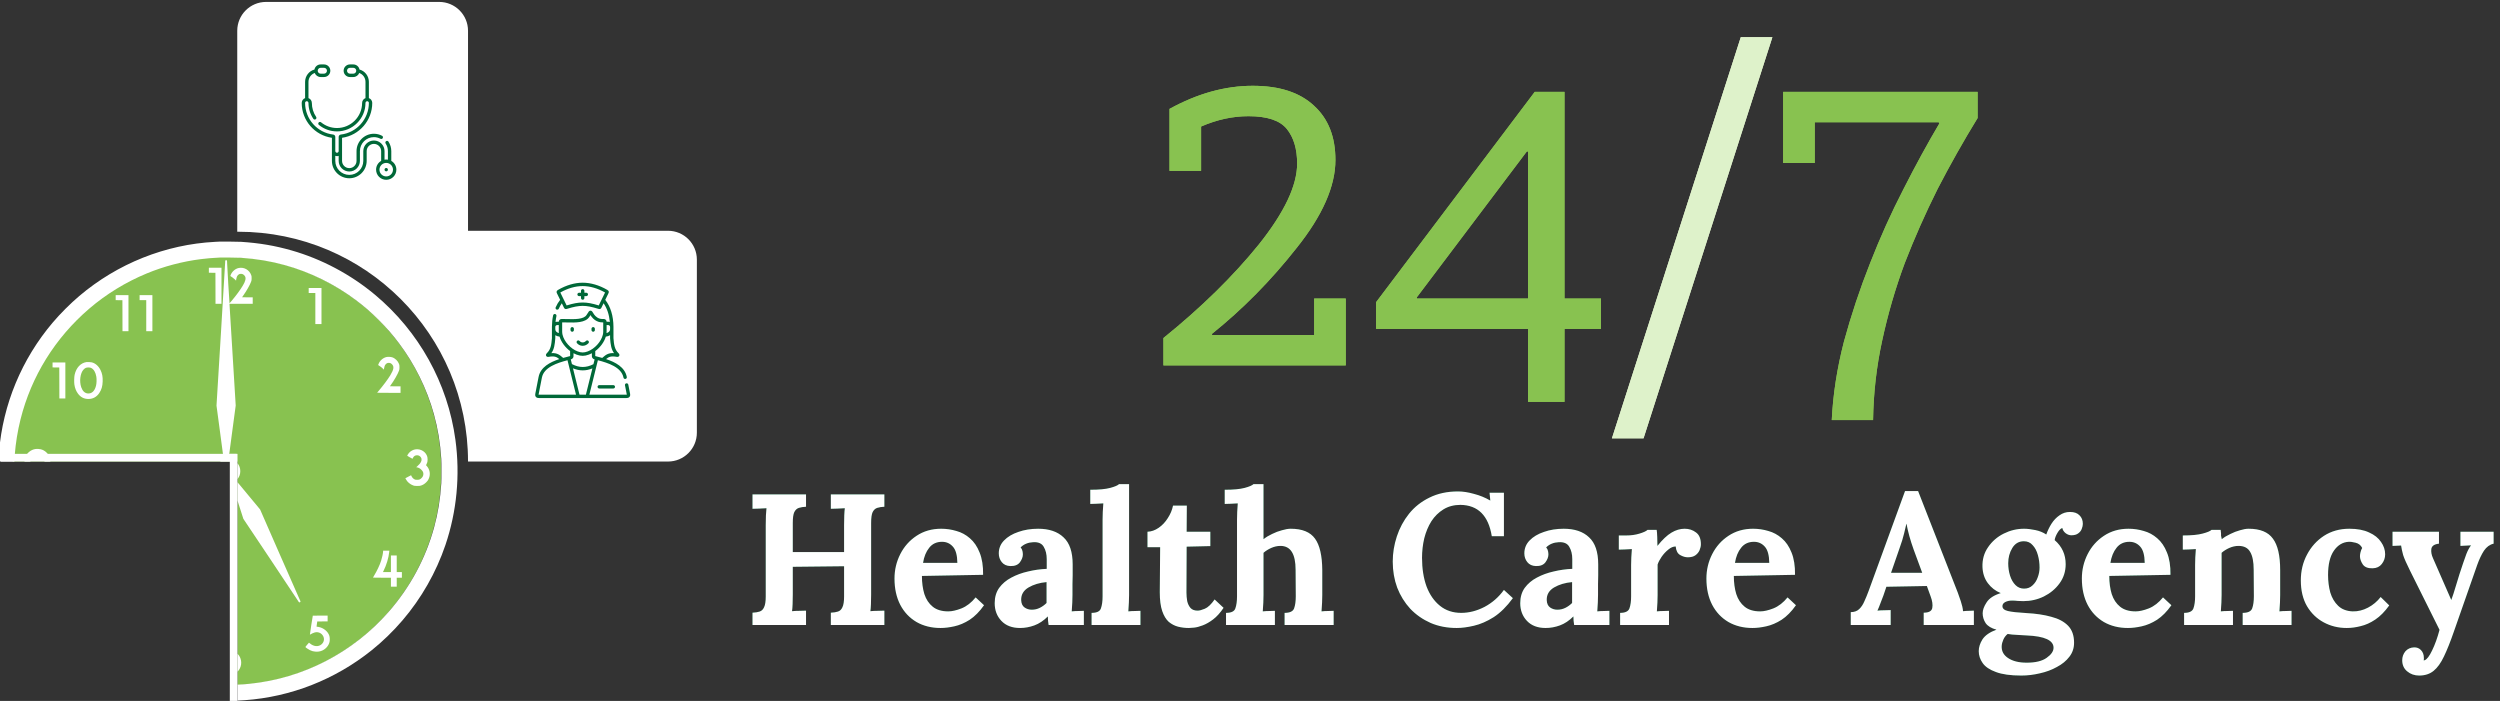 <svg width="2600" height="729" viewBox="0 0 2600 729" fill="none" xmlns="http://www.w3.org/2000/svg">
<rect x="0" y="0" width="2600" height="729" fill="#333333" stroke="none"/>
<g clip-path="url(#clip0)">
<path d="M276.74 2C260.172 2 246.74 15.431 246.74 32L246.74 241.002C247.073 241.001 247.407 241 247.74 241C379.736 241 486.74 348.004 486.74 480L694.74 480C711.309 480 724.74 466.569 724.74 450V270C724.74 253.431 711.309 240 694.74 240H486.74V32C486.74 15.431 473.309 2 456.74 2H276.74Z" fill="white"/>
<path d="M609.764 304.457H607.757V302.45C607.757 301.479 606.97 300.692 605.999 300.692C605.028 300.692 604.241 301.479 604.241 302.45V304.457H602.234C601.264 304.457 600.477 305.244 600.477 306.215C600.477 307.186 601.264 307.973 602.234 307.973H604.241V309.98C604.241 310.951 605.028 311.738 605.999 311.738C606.97 311.738 607.757 310.951 607.757 309.98V307.973H609.764C610.735 307.973 611.522 307.186 611.522 306.215C611.522 305.244 610.735 304.457 609.764 304.457V304.457Z" fill="#006838"/>
<path d="M595.092 345.006C596.063 345.006 596.85 344.219 596.85 343.248V341.915C596.85 340.944 596.063 340.157 595.092 340.157C594.121 340.157 593.334 340.944 593.334 341.915V343.248C593.334 344.219 594.121 345.006 595.092 345.006Z" fill="#006838"/>
<path d="M616.904 345.006C617.875 345.006 618.662 344.219 618.662 343.248V341.915C618.662 340.944 617.875 340.157 616.904 340.157C615.933 340.157 615.146 340.944 615.146 341.915V343.248C615.146 344.219 615.934 345.006 616.904 345.006Z" fill="#006838"/>
<path d="M605.839 359.645C605.892 359.646 605.945 359.647 605.997 359.647C608.201 359.647 610.314 358.708 611.962 356.993C612.635 356.293 612.613 355.181 611.913 354.508C611.213 353.835 610.1 353.857 609.427 354.557C608.427 355.597 607.18 356.158 605.911 356.13C604.704 356.106 603.573 355.565 602.726 354.61C602.082 353.883 600.971 353.816 600.245 354.459C599.518 355.103 599.451 356.214 600.094 356.941C601.6 358.64 603.64 359.6 605.839 359.645V359.645Z" fill="#006838"/>
<path d="M623.209 400.529C622.238 400.529 621.451 401.316 621.451 402.287C621.451 403.258 622.238 404.045 623.209 404.045H637.853C638.824 404.045 639.611 403.258 639.611 402.287C639.611 401.316 638.824 400.529 637.853 400.529H623.209Z" fill="#006838"/>
<path d="M655.279 409.472L653.431 400.027C653.244 399.074 652.321 398.453 651.368 398.639C650.415 398.826 649.794 399.749 649.98 400.702L651.828 410.143C651.852 410.266 651.867 410.366 651.875 410.447C651.723 410.467 651.496 410.484 651.163 410.484H612.94L620.4 380.327L621.803 374.649C632.391 377.425 646.296 381.818 648.419 392.702C648.583 393.542 649.319 394.124 650.143 394.124C650.254 394.124 650.367 394.113 650.481 394.091C651.434 393.905 652.056 392.982 651.87 392.029C649.875 381.803 640.001 376.647 630.296 373.452C633.087 371.149 635.328 370.026 641.484 371.131C643.164 371.435 643.828 370.407 643.991 370.084C644.205 369.664 644.56 368.552 643.265 367.325C639.212 363.46 638.543 358.634 638.002 351.721V342.35C638.002 342.35 638 339.985 638 339.954C637.951 328.618 634.928 318.706 629.451 311.856L632.734 305.12C633.268 304.044 633.633 302.664 631.698 301.539C623.104 296.564 614.459 294.027 605.993 294C597.539 294.027 588.894 296.564 580.295 301.541C578.365 302.664 578.729 304.044 579.258 305.11L582.546 311.854C580.724 314.131 579.166 316.737 577.907 319.62C577.519 320.509 577.925 321.546 578.815 321.934C579.044 322.034 579.283 322.081 579.518 322.081C580.195 322.081 580.841 321.687 581.129 321.027C582.021 318.985 583.077 317.107 584.277 315.407L586.542 320.052C587.133 321.257 588.158 321.675 589.512 321.258C596.728 319.016 601.352 318.134 605.999 318.115C610.647 318.134 615.27 319.016 622.491 321.26C622.829 321.364 623.147 321.416 623.443 321.416C624.327 321.416 625.014 320.954 625.459 320.048L627.722 315.405C631.286 320.469 633.53 327.172 634.242 334.838C633.72 334.669 633.164 334.576 632.587 334.576H630.859C630.829 333.02 629.555 331.762 627.992 331.762H626.384C622.299 331.762 619.549 329.279 617.952 327.173L615.997 324.146C615.933 324.047 615.858 323.954 615.775 323.869C615.564 323.653 615.002 323.081 614.115 323.081C613.227 323.081 612.666 323.653 612.455 323.869C612.372 323.954 612.298 324.046 612.233 324.146L609.996 327.609C606.994 332.257 597.552 332.022 589.965 331.833C588.514 331.797 587.144 331.763 585.863 331.763H584.007C582.443 331.763 581.17 333.02 581.14 334.576H579.412C578.835 334.576 578.28 334.669 577.758 334.838C577.954 332.711 578.262 330.654 578.691 328.69C578.898 327.742 578.296 326.805 577.348 326.598C576.4 326.391 575.463 326.992 575.256 327.941C574.444 331.661 574.024 335.673 574.001 339.866C573.999 339.926 573.996 342.35 573.996 342.35V351.72C573.455 358.633 572.786 363.46 568.73 367.328C567.441 368.563 567.798 369.671 568.012 370.09C568.175 370.41 568.839 371.434 570.511 371.131C576.669 370.027 578.911 371.149 581.702 373.452C571.997 376.647 562.124 381.803 560.128 392.028L556.718 409.477C556.618 409.995 556.313 411.571 557.294 412.758C558.202 413.858 559.663 413.999 560.835 413.999H601.297C601.298 413.999 601.3 414 601.302 414C601.305 414 601.307 413.999 601.31 413.999H610.689C610.692 413.999 610.694 414 610.696 414C610.698 414 610.7 413.999 610.702 413.999H651.163C652.335 413.999 653.797 413.858 654.705 412.758C655.685 411.571 655.381 409.995 655.279 409.472V409.472ZM622.716 317.651C615.592 315.479 610.853 314.619 606.006 314.6C606.003 314.6 606.001 314.6 605.999 314.6C605.997 314.6 605.994 314.6 605.992 314.6C601.144 314.619 596.404 315.48 589.282 317.651L582.726 304.201C590.56 299.789 598.388 297.54 605.993 297.516C613.611 297.54 621.44 299.79 629.272 304.201L622.716 317.651ZM617.167 378.756C609.567 382.665 602.425 382.633 594.808 378.656L593.6 373.772L593.629 373.764C596.071 373.145 596.435 371.382 596.435 370.386V367.361C597.467 367.915 598.524 368.4 599.6 368.798C601.947 369.668 603.981 370.073 605.999 370.073C608.017 370.073 610.05 369.668 612.398 368.798C613.474 368.4 614.531 367.915 615.562 367.361V370.386C615.562 371.382 615.927 373.145 618.364 373.763L618.398 373.772L617.167 378.756ZM630.861 344.929V338.092H632.587C633.606 338.092 634.467 338.968 634.485 340.013C634.485 340.087 634.487 342.35 634.487 342.35C634.487 344.562 632.837 345.87 630.787 346.394C630.833 345.903 630.861 345.413 630.861 344.929ZM630.056 350.096C631.757 349.908 633.259 349.396 634.487 348.623V351.789C634.487 351.835 634.489 351.88 634.492 351.926C634.974 358.101 635.599 363.042 638.555 367.233C632.511 366.89 629.911 369.129 626.746 371.856C626.602 371.98 626.455 372.106 626.308 372.232C624.089 371.599 619.119 370.326 619.078 370.312V365.122C624.273 361.27 628.39 355.671 630.056 350.096V350.096ZM584.652 335.278H585.862C587.1 335.278 588.448 335.312 589.876 335.348C598.342 335.558 608.877 335.821 612.949 329.517L614.115 327.712L615.033 329.135C615.056 329.17 615.08 329.204 615.105 329.238C616.802 331.494 620.523 335.278 626.384 335.278H627.346V344.929C627.346 345.887 627.23 346.874 627.012 347.873C626.983 347.96 626.962 348.051 626.947 348.145C625.289 355.167 618.631 362.739 611.176 365.501C609.232 366.222 607.587 366.558 605.999 366.558C604.411 366.558 602.766 366.222 600.822 365.501C593.367 362.738 586.708 355.166 585.051 348.144C585.036 348.051 585.015 347.96 584.986 347.873C584.768 346.874 584.652 345.887 584.652 344.929V335.278H584.652ZM577.514 339.986C577.546 338.954 578.401 338.092 579.411 338.092H581.136V344.929C581.136 345.413 581.165 345.903 581.21 346.395C579.161 345.87 577.511 344.563 577.511 342.35C577.511 342.35 577.514 340.069 577.514 339.986ZM573.443 367.234C576.398 363.045 577.024 358.103 577.506 351.926C577.509 351.88 577.511 351.835 577.511 351.789V348.623C578.739 349.396 580.241 349.908 581.941 350.096C583.608 355.671 587.724 361.27 592.92 365.122V370.313C592.878 370.326 587.908 371.599 585.69 372.232C585.542 372.106 585.395 371.98 585.252 371.856C582.088 369.13 579.49 366.893 573.443 367.234V367.234ZM560.835 410.484C560.502 410.484 560.274 410.467 560.122 410.447C560.131 410.367 560.145 410.268 560.168 410.147L563.578 392.702C565.702 381.818 579.607 377.425 590.196 374.649L599.058 410.484H560.835ZM609.319 410.484H602.679L595.895 383.052C599.301 384.477 602.627 385.182 605.98 385.196C606.016 385.197 606.052 385.197 606.088 385.197C609.413 385.197 612.711 384.517 616.085 383.13L609.319 410.484Z" fill="#006838"/>
<g clip-path="url(#clip1)">
<path d="M401.672 174.695C400.702 174.695 399.914 175.484 399.914 176.453C399.914 177.423 400.702 178.211 401.672 178.211C402.641 178.211 403.43 177.423 403.43 176.453C403.43 175.484 402.641 174.695 401.672 174.695ZM406.945 167.325V157.178C406.945 153.651 405.925 150.231 403.994 147.287C403.462 146.475 402.372 146.249 401.56 146.781C400.748 147.314 400.522 148.403 401.054 149.215C402.608 151.585 403.43 154.338 403.43 157.178V166.056C402.858 165.959 402.271 165.906 401.672 165.906C401.073 165.906 400.486 165.959 399.914 166.056V157.178C399.914 151.087 394.96 146.132 388.87 146.132C382.78 146.132 377.824 151.087 377.824 157.178V167.322C377.824 175.35 371.292 181.881 363.262 181.881C355.234 181.881 348.703 175.35 348.703 167.322V162.092C349.249 162.288 349.863 162.395 350.465 162.395C351.073 162.395 351.662 162.288 352.219 162.091V167.322C352.219 173.411 357.173 178.366 363.262 178.366C369.353 178.366 374.309 173.411 374.309 167.322V157.178C374.309 149.149 380.841 142.616 388.87 142.616C391.253 142.616 393.618 143.207 395.708 144.325C396.565 144.783 397.63 144.46 398.087 143.604C398.545 142.748 398.222 141.683 397.366 141.225C394.767 139.836 391.829 139.101 388.87 139.101C378.903 139.101 370.793 147.21 370.793 157.178V167.322C370.793 171.473 367.415 174.85 363.262 174.85C359.111 174.85 355.734 171.473 355.734 167.322V143.314C373.705 140.721 387.141 125.278 387.141 107.013C387.141 104.803 385.694 102.761 383.625 102.037V85.164C383.625 79.109 379.606 73.904 373.893 72.305C373.305 69.286 370.642 67 367.453 67H363.938C360.319 67 357.375 69.944 357.375 73.562C357.375 77.181 360.319 80.125 363.938 80.125H367.453C370.251 80.125 372.645 78.364 373.587 75.893C377.449 77.267 380.109 80.934 380.109 85.164V102.045C378.061 102.783 376.601 104.777 376.594 107.103C376.545 121.463 364.822 133.146 350.461 133.146C344.429 133.146 338.539 131.032 333.878 127.195C333.128 126.578 332.02 126.685 331.403 127.434C330.786 128.184 330.893 129.292 331.643 129.909C336.932 134.263 343.615 136.661 350.461 136.661C366.754 136.661 380.054 123.407 380.109 107.115C380.112 106.142 380.854 105.309 381.763 105.258C382.758 105.202 383.625 106.014 383.625 107.013C383.625 123.809 371.059 137.967 354.395 139.944C353.154 140.091 352.219 141.142 352.219 142.388V157.122C352.224 158.108 351.359 158.924 350.373 158.877C349.452 158.834 348.703 158.002 348.703 157.022V142.388C348.703 141.142 347.767 140.091 346.526 139.944C329.863 137.967 317.297 123.809 317.297 107.013C317.297 106.015 318.163 105.202 319.158 105.258C320.067 105.308 320.809 106.142 320.813 107.115C320.833 113.001 322.582 118.688 325.87 123.56C326.413 124.365 327.505 124.577 328.311 124.034C329.115 123.491 329.327 122.398 328.784 121.593C325.887 117.301 324.346 112.29 324.328 107.103C324.321 104.778 322.861 102.783 320.812 102.046V85.164C320.812 80.934 323.473 77.267 327.335 75.893C328.277 78.364 330.671 80.125 333.469 80.125H336.984C340.603 80.125 343.547 77.181 343.547 73.562C343.547 69.944 340.603 67 336.984 67H333.469C330.28 67 327.617 69.286 327.029 72.305C321.315 73.904 317.297 79.109 317.297 85.164V102.037C315.225 102.763 313.781 104.809 313.781 107.013C313.781 125.278 327.217 140.721 345.188 143.314V167.322C345.188 177.288 353.296 185.397 363.262 185.397C373.23 185.397 381.34 177.288 381.34 167.322V157.178C381.34 153.026 384.718 149.648 388.87 149.648C393.021 149.648 396.398 153.026 396.398 157.178V167.325C393.249 169.152 391.125 172.558 391.125 176.453C391.125 182.269 395.856 187 401.672 187C407.487 187 412.219 182.269 412.219 176.453C412.219 172.558 410.095 169.152 406.945 167.325V167.325ZM367.453 76.609H363.938C362.257 76.609 360.891 75.243 360.891 73.562C360.891 71.882 362.257 70.516 363.938 70.516H367.453C369.133 70.516 370.5 71.882 370.5 73.562C370.5 75.243 369.133 76.609 367.453 76.609ZM333.469 70.516H336.984C338.664 70.516 340.031 71.882 340.031 73.562C340.031 75.243 338.664 76.609 336.984 76.609H333.469C331.789 76.609 330.422 75.243 330.422 73.562C330.422 71.882 331.789 70.516 333.469 70.516ZM401.672 183.484C397.795 183.484 394.641 180.33 394.641 176.453C394.641 172.576 397.795 169.422 401.672 169.422C405.549 169.422 408.703 172.576 408.703 176.453C408.703 180.33 405.549 183.484 401.672 183.484Z" fill="#006838"/>
</g>
<path fill-rule="evenodd" clip-rule="evenodd" d="M247 712.733C365.05 706.999 459 609.471 459 490C459 366.84 359.16 267 236 267C116.192 267 18.451 361.481 13.221 480H247V712.733Z" fill="#88C250"/>
<path fill-rule="evenodd" clip-rule="evenodd" d="M220.64 283.684L217.22 283.65V278.467H230.349V315.954H224.13L224.095 299.837L224.043 283.736L220.64 283.684ZM327.953 304.725H321.043V299.543H334.345V337.03H327.953V304.725ZM120.307 312.154L123.814 312.188L127.303 312.24L127.355 328.34L127.39 344.458H133.609V306.971H120.307V312.154ZM152.093 312.154H145.183V306.971H158.485V344.458H152.093V312.154ZM401.89 371.321C398.349 372.115 394.997 375.069 393.702 378.524L393.27 379.647L395.066 380.822C396.103 381.496 397.381 382.532 398.055 383.223L399.247 384.45L399.437 383.068C399.679 381.219 400.197 379.906 401.061 378.939C402.011 377.833 402.926 377.401 404.222 377.384C405.621 377.384 406.468 377.695 407.47 378.645C410.078 381.064 409.664 384.087 405.932 390.271C403.393 394.452 398.366 401.189 393.736 406.596C392.89 407.564 392.216 408.41 392.216 408.462C392.216 408.514 397.692 408.548 404.395 408.548H416.574V401.811L411.028 401.777L405.483 401.725L406.243 400.688C409.75 395.92 413.741 388.976 414.967 385.486C415.399 384.26 415.451 383.862 415.451 381.945C415.451 380.045 415.399 379.63 415.002 378.559C413.827 375.346 410.942 372.564 407.763 371.562C406.26 371.096 403.41 370.975 401.89 371.321ZM77.603 389.805C79.21 382.48 83.77 377.54 89.817 376.572C91.043 376.382 94.101 376.538 95.431 376.849C99.18 377.764 102.445 380.615 104.518 384.795C106.28 388.388 106.936 391.774 106.781 396.629C106.608 401.88 105.606 405.249 103.153 408.894C100.492 412.833 96.623 414.923 92.01 414.94C87.433 414.94 83.857 413.126 81.058 409.343C79.158 406.804 77.914 403.642 77.361 399.997C76.981 397.579 77.119 391.982 77.603 389.805ZM100.199 391.809C99.439 387.265 97.573 384.07 94.947 382.774C93.928 382.273 93.617 382.204 92.149 382.169C89.73 382.1 88.555 382.601 86.828 384.432C83.477 387.991 82.354 396.508 84.461 402.658C85.843 406.717 88.279 409.015 91.44 409.205C95.534 409.447 98.437 406.683 99.853 401.206C100.475 398.84 100.631 394.417 100.199 391.809ZM54.662 382.117L58.169 382.152L61.658 382.204L61.71 398.304L61.745 414.422H67.964V376.935H54.662V382.117ZM26.089 475.938C27.644 471.274 32.101 467.612 37.041 466.938C38.441 466.748 40.721 466.869 42.31 467.232C46.853 468.251 50.775 472.103 52.019 476.785C52.225 477.556 52.326 478.729 52.326 480H46.313C46.255 476.964 44.072 473.969 41.032 473.088C39.201 472.552 36.644 472.863 35.089 473.813C34.105 474.435 32.74 476.025 32.187 477.199C31.765 478.101 31.559 479.054 31.548 480H25.473C25.497 478.555 25.709 477.067 26.089 475.938ZM247 698.585C251.088 694.47 252.23 687.886 248.989 682.409C248.495 681.584 247.8 680.734 247 679.944V698.585ZM432.38 467.283C429.772 467.577 427.163 468.959 425.315 471.032C424.693 471.74 423.484 473.641 423.484 473.934C423.484 474.055 424.399 474.625 425.522 475.23C426.628 475.817 427.871 476.508 428.269 476.733L428.977 477.147L429.443 476.232C430.359 474.401 431.81 473.451 433.762 473.468C435.559 473.468 437.044 474.349 437.908 475.955C438.323 476.698 438.409 477.078 438.409 478.011C438.409 478.996 438.323 479.359 437.787 480.43C437.096 481.812 435.662 483.505 433.935 484.973L432.864 485.889L433.9 486.096C435.49 486.424 436.889 487.219 438.219 488.532C439.757 490.086 440.309 491.261 440.309 492.937C440.292 494.612 439.67 495.96 438.323 497.255C436.82 498.689 436.06 498.983 433.849 498.983C432.225 498.983 431.931 498.931 431.067 498.499C429.858 497.912 428.614 496.599 428.027 495.303C427.785 494.768 427.561 494.284 427.526 494.25C427.491 494.215 426.144 494.906 424.537 495.787L421.583 497.376L422.102 498.361C423.553 501.246 426.489 503.734 429.789 504.891C431.085 505.34 431.361 505.375 433.935 505.375C436.509 505.375 436.785 505.34 438.081 504.891C440.154 504.165 441.691 503.181 443.367 501.488C444.594 500.261 444.991 499.709 445.665 498.361C447.409 494.82 447.427 490.898 445.699 487.409C445.25 486.493 444.542 485.439 443.989 484.817L443.056 483.781L443.626 482.658C443.954 482.036 444.335 481.069 444.473 480.499C444.801 479.186 444.801 476.629 444.473 475.316C443.143 470.099 437.926 466.644 432.38 467.283ZM398.435 573.3C398.435 575.149 397.381 580.124 396.362 583.199C394.721 588.105 392.199 593.443 389.003 598.764C388.398 599.783 387.897 600.664 387.897 600.716C387.897 600.767 392.095 600.819 397.226 600.819H406.554V610.148H412.6V600.819H417.956V594.946H412.6V577.671H406.554V594.946H398.262L398.867 593.754C401.89 587.725 404.17 580.176 404.792 574.078L404.93 572.661H398.435V573.3ZM325.31 640.327C325.154 640.586 322.2 659.917 322.304 660.004C322.356 660.073 322.632 659.952 322.908 659.744C323.789 659.123 326.26 658.017 327.434 657.723C330.959 656.825 334.569 658.483 336.176 661.714C337.609 664.633 336.936 667.846 334.414 670.075C331.183 672.925 326.225 672.511 322.235 669.073C321.768 668.658 321.354 668.347 321.319 668.382C321.308 668.405 320.928 668.841 320.378 669.473C320.094 669.799 319.765 670.176 319.419 670.576C318.365 671.768 317.588 672.787 317.64 672.925C317.83 673.409 320.68 675.361 322.338 676.156C324.359 677.123 325.638 677.469 327.815 677.676C330.527 677.935 332.945 677.572 335.174 676.553C338.991 674.826 341.945 671.267 342.74 667.501C343.12 665.704 342.999 662.647 342.481 661.109C340.995 656.721 336.625 653.094 331.546 652.057C330.82 651.902 329.974 651.781 329.68 651.781C329.179 651.781 329.162 651.763 329.266 651.124C329.317 650.779 329.49 649.552 329.646 648.412L329.939 646.339L335.346 646.287L340.736 646.253V640.206H333.066C328.834 640.206 325.344 640.258 325.31 640.327Z" fill="white"/>
<path fill-rule="evenodd" clip-rule="evenodd" d="M234.149 273.008C234.149 271.505 234.201 271.091 234.443 270.832C234.857 270.365 235.721 270.486 235.997 271.039C236.136 271.315 236.222 272.283 236.222 273.803C236.222 276.066 238.554 315.229 238.692 315.367C238.779 315.453 241.992 311.618 244.376 308.612C248.919 302.877 252.754 297.142 254.188 293.928C255.881 290.145 255.777 287.951 253.791 286.103C252.737 285.135 251.925 284.807 250.56 284.807C249.196 284.79 248.349 285.187 247.33 286.276C246.483 287.208 245.931 288.608 245.671 290.473L245.499 291.855L244.186 290.543C243.46 289.834 242.251 288.85 241.491 288.349C240.731 287.865 239.971 287.364 239.781 287.226C239.487 287.018 239.487 286.967 239.919 285.896C241.37 282.32 244.67 279.469 248.228 278.726C253.843 277.552 259.422 280.748 261.305 286.224C261.634 287.174 261.703 287.709 261.685 289.437C261.685 291.337 261.634 291.631 261.115 293.065C259.941 296.295 256.347 302.67 253.221 307.023C252.426 308.146 251.77 309.113 251.77 309.148C251.77 309.182 254.257 309.217 257.298 309.217H262.826V315.954H238.641L238.744 317.457C238.802 318.165 239.826 334.923 241.17 356.917C241.433 361.228 241.709 365.739 241.992 370.37L245.136 421.764L241.456 449.231C239.435 464.329 237.777 476.802 237.777 476.906C237.777 477.044 238.019 477.13 238.433 477.13C239.314 477.13 241.422 477.735 242.631 478.339C243.579 478.808 244.446 479.366 245.226 480H228.76C229.684 479.229 230.726 478.578 231.869 478.08C232.266 477.908 232.594 477.683 232.594 477.562C232.594 477.458 230.919 464.865 228.88 449.594L225.166 421.833L229.658 348.345C232.128 307.939 234.149 274.028 234.149 273.008ZM246.999 520.569C247.046 520.715 247.093 520.862 247.14 521.009L253.082 539.579L281.258 581.73C296.754 604.914 309.727 624.417 310.073 625.056C310.833 626.438 311.299 626.749 311.973 626.317C312.699 625.834 312.699 625.54 311.973 624.227C311.61 623.571 302.126 602.063 290.915 576.427L270.513 529.854L246.999 501.5V520.569ZM246.999 498.238C248.953 495.855 249.904 493.148 249.904 490C249.904 486.867 248.872 484.013 246.999 481.755V498.238Z" fill="white"/>
<path fill-rule="evenodd" clip-rule="evenodd" d="M226.649 251.361C227.397 251.323 227.991 251.292 228.276 251.276C230.643 251.156 248.194 251.328 250.82 251.501C270.116 252.797 285.992 255.509 303.25 260.449C334.518 269.381 364.524 285.326 389.798 306.384C435.732 344.665 465.687 398.65 473.651 457.471C478.643 494.319 475.085 531.806 463.251 566.788C453.612 595.24 438.22 622.258 418.561 645.216C408.921 656.479 397.641 667.415 386.256 676.501C348.338 706.802 302.559 724.768 254.534 728.205C252.021 728.386 249.51 728.528 247 728.631V712.039C251.156 711.91 254.479 711.647 259.7 711.12C315.325 705.471 367.012 678.712 404.153 636.32C426.473 610.839 442.729 580.608 451.539 548.217C455.512 533.602 457.879 519.091 458.933 502.87C459.226 498.378 459.226 481.622 458.933 477.13C457.844 460.529 455.443 446.018 451.28 430.833C444.093 404.661 431.431 378.904 414.985 357.034C408.248 348.051 402.288 341.21 394.03 332.97C385.79 324.713 378.949 318.753 369.966 312.015C348.096 295.57 322.339 282.907 296.167 275.721C281.138 271.592 267.18 269.277 250.388 268.085C247.849 267.912 230.85 267.74 228.449 267.86C219.984 268.31 215.182 268.707 208.928 269.502C189.822 271.903 170.37 277.034 152.698 284.341C130.914 293.341 110.495 305.831 92.84 320.964C57.357 351.385 32.55 391.36 21.339 436.154C18.316 448.246 16.277 460.84 15.362 472.984C15.188 475.325 15.051 477.664 14.95 480H-1.645C-1.55 476.766 -1.369 474.149 -1.032 470.047C3.027 420.537 22.531 373.549 54.818 335.475C62.764 326.112 73.112 315.764 82.475 307.818C122.26 274.097 172.063 254.213 223.612 251.518C224.669 251.462 225.766 251.406 226.649 251.361Z" fill="white"/>
<rect x="1" y="472" width="245" height="8" fill="white"/>
<rect x="239" y="729" width="257" height="8" transform="rotate(-90 239 729)" fill="white"/>
<path d="M1399.59 310.469V380H1209.96V351.556C1249.57 319.529 1282.65 287.081 1309.2 254.212C1335.75 220.922 1349.02 192.899 1349.02 170.143C1349.02 154.973 1345.44 142.963 1338.28 134.114C1331.12 125.264 1317.84 120.84 1298.46 120.84C1282.02 120.84 1265.59 124.421 1249.15 131.585V177.728H1216.28V113.254C1245.36 97.241 1274.23 89.235 1302.88 89.235C1330.69 89.235 1351.97 96.188 1366.72 110.094C1381.47 123.579 1388.85 142.331 1388.85 166.351C1388.85 193.742 1375.36 224.293 1348.39 258.005C1321.84 291.717 1292.56 321.426 1260.53 347.131V348.395H1366.72V310.469H1399.59ZM1589.17 342.074H1431.14V314.262L1596.12 95.555H1627.09V310.469H1665.02V342.074H1627.09V417.926H1589.17V342.074ZM1473.49 310.469H1589.17V157.501H1587.9L1473.49 309.205V310.469ZM1905.03 436.889C1906.3 410.341 1910.51 383.16 1917.67 355.348C1925.26 327.536 1934.32 300.356 1944.85 273.807C1955.39 246.838 1966.98 221.132 1979.62 196.691C1992.26 171.829 2004.69 149.073 2016.91 128.425L2016.28 127.16H1887.33V169.511H1854.46V95.555H2056.73V122.736C2041.99 146.756 2028.08 171.407 2015.02 196.691C2002.37 221.975 1991 247.681 1980.88 273.807C1971.19 299.934 1963.39 326.693 1957.5 354.084C1951.6 381.053 1948.43 408.655 1948.01 436.889H1905.03Z" fill="#88C250"/>
<path d="M1810.42 38.667H1843.29L1709.28 455.852H1676.41L1810.42 38.667Z" fill="#DEF2CA"/>
<path d="M782.594 650V637.196C785.568 637.067 788.026 636.679 789.966 636.032C792.035 635.385 793.587 633.898 794.622 631.57C795.786 629.242 796.368 625.491 796.368 620.318V546.016C796.368 542.524 796.432 539.161 796.562 535.928C796.82 532.695 797.014 530.237 797.144 528.556C795.074 528.685 792.488 528.815 789.384 528.944C786.28 528.944 784.016 529.009 782.594 529.138V514.2H838.272V527.004C835.426 527.133 832.969 527.521 830.9 528.168C828.83 528.815 827.214 530.302 826.05 532.63C825.015 534.829 824.498 538.579 824.498 543.882V574.146H877.848V546.016C877.848 542.524 877.912 539.161 878.042 535.928C878.171 532.695 878.365 530.237 878.624 528.556C876.554 528.685 873.968 528.815 870.864 528.944C867.76 528.944 865.496 529.009 864.074 529.138V514.2H919.752V527.004C916.906 527.133 914.449 527.521 912.38 528.168C910.31 528.815 908.694 530.302 907.53 532.63C906.495 534.829 905.978 538.579 905.978 543.882V618.184C905.978 621.676 905.913 625.039 905.784 628.272C905.654 631.505 905.46 633.963 905.202 635.644C907.271 635.385 909.858 635.256 912.962 635.256C916.195 635.127 918.458 635.062 919.752 635.062V650H864.074V637.196C867.048 637.067 869.506 636.679 871.446 636.032C873.515 635.385 875.067 633.898 876.102 631.57C877.266 629.242 877.848 625.491 877.848 620.318V588.89L824.498 589.472V618.184C824.498 621.676 824.433 625.039 824.304 628.272C824.174 631.505 823.98 633.963 823.722 635.644C825.791 635.385 828.378 635.256 831.482 635.256C834.715 635.127 836.978 635.062 838.272 635.062V650H782.594ZM978.199 653.104C968.757 653.104 960.415 651.035 953.173 646.896C945.93 642.628 940.304 636.679 936.295 629.048C932.285 621.288 930.281 612.17 930.281 601.694C930.281 592.641 932.285 584.169 936.295 576.28C940.304 568.391 945.93 562.053 953.173 557.268C960.545 552.353 969.081 549.896 978.781 549.896C984.213 549.896 989.515 550.672 994.689 552.224C999.862 553.647 1004.52 556.169 1008.66 559.79C1012.92 563.411 1016.29 568.326 1018.74 574.534C1021.33 580.742 1022.56 588.502 1022.43 597.814L958.799 598.978C958.799 605.962 959.639 612.235 961.321 617.796C963.131 623.357 966.041 627.755 970.051 630.988C974.06 634.221 979.427 635.838 986.153 635.838C990.033 635.838 994.624 634.803 999.927 632.734C1005.36 630.535 1010.27 626.72 1014.67 621.288L1023.4 629.436C1018.74 636.032 1013.77 641.076 1008.46 644.568C1003.16 647.931 997.857 650.194 992.555 651.358C987.381 652.522 982.596 653.104 978.199 653.104ZM959.963 585.398H995.659C995.529 577.379 993.977 571.753 991.003 568.52C988.028 565.157 984.277 563.476 979.751 563.476C974.06 563.476 969.598 565.545 966.365 569.684C963.131 573.693 960.997 578.931 959.963 585.398ZM1090.54 650C1090.28 648.189 1090.09 646.702 1089.96 645.538C1089.96 644.245 1089.89 642.757 1089.77 641.076C1085.37 645.473 1080.71 648.577 1075.8 650.388C1070.88 652.199 1065.9 653.104 1060.86 653.104C1052.58 653.104 1046.12 650.647 1041.46 645.732C1036.8 640.817 1034.48 634.674 1034.48 627.302C1034.48 621.094 1036.03 615.791 1039.13 611.394C1042.36 606.997 1046.57 603.44 1051.74 600.724C1057.04 597.879 1062.86 595.745 1069.2 594.322C1075.67 592.77 1082.13 591.865 1088.6 591.606V581.518C1088.6 576.474 1087.57 572.206 1085.5 568.714C1083.56 565.222 1079.94 563.605 1074.63 563.864C1069.2 564.123 1064.8 565.933 1061.44 569.296C1062.48 570.46 1063.12 571.753 1063.38 573.176C1063.64 574.469 1063.77 575.633 1063.77 576.668C1063.77 579.255 1062.73 581.971 1060.67 584.816C1058.6 587.532 1055.3 588.825 1050.77 588.696C1046.89 588.567 1043.92 587.209 1041.85 584.622C1039.78 582.035 1038.74 578.996 1038.74 575.504C1038.74 570.331 1040.55 565.869 1044.18 562.118C1047.93 558.238 1052.91 555.263 1059.11 553.194C1065.32 550.995 1072.18 549.896 1079.68 549.896C1091.06 549.896 1099.85 552.871 1106.06 558.82C1112.4 564.64 1115.57 574.017 1115.57 586.95C1115.57 591.347 1115.57 595.098 1115.57 598.202C1115.57 601.306 1115.5 604.41 1115.37 607.514C1115.37 610.618 1115.37 614.369 1115.37 618.766C1115.37 620.577 1115.31 623.163 1115.18 626.526C1115.05 629.759 1114.86 632.863 1114.6 635.838C1116.8 635.579 1119.12 635.45 1121.58 635.45C1124.04 635.321 1125.91 635.256 1127.21 635.256V650H1090.54ZM1088.41 605.38C1081.16 606.027 1074.89 607.902 1069.59 611.006C1064.42 614.11 1061.89 618.443 1062.02 624.004C1062.15 627.625 1063.32 630.212 1065.52 631.764C1067.71 633.316 1070.24 634.092 1073.08 634.092C1076.06 634.092 1078.84 633.445 1081.42 632.152C1084.01 630.859 1086.34 629.177 1088.41 627.108V605.38ZM1135.24 637.39C1140.67 637.39 1143.91 635.838 1144.94 632.734C1146.11 629.501 1146.69 625.297 1146.69 620.124V540.39C1146.69 538.062 1146.75 535.411 1146.88 532.436C1147.01 529.332 1147.2 526.357 1147.46 523.512C1145.39 523.641 1142.94 523.771 1140.09 523.9C1137.38 523.9 1135.31 523.965 1133.88 524.094V509.35C1142.94 509.35 1149.86 508.703 1154.64 507.41C1159.43 506.117 1162.47 504.823 1163.76 503.53H1174.24V618.766C1174.24 620.577 1174.17 623.163 1174.04 626.526C1173.91 629.759 1173.72 632.863 1173.46 635.838C1175.66 635.579 1177.99 635.45 1180.44 635.45C1182.9 635.321 1184.78 635.256 1186.07 635.256V650H1135.24V637.39ZM1236.44 653.104C1232.56 653.104 1228.8 652.651 1225.18 651.746C1221.69 650.841 1218.46 649.159 1215.48 646.702C1212.64 644.115 1210.37 640.365 1208.69 635.45C1207.01 630.535 1206.17 624.004 1206.17 615.856L1206.56 569.102H1193.37V553C1197.38 552.871 1201.26 551.513 1205.01 548.926C1208.76 546.339 1211.93 542.977 1214.51 538.838C1217.23 534.699 1219.04 530.367 1219.95 525.84H1234.3L1234.11 553H1258.75V567.938L1234.11 568.52L1233.91 616.244C1233.91 619.219 1234.17 622.193 1234.69 625.168C1235.34 628.013 1236.5 630.406 1238.18 632.346C1239.86 634.157 1242.32 635.062 1245.55 635.062C1247.36 635.062 1249.82 634.415 1252.93 633.122C1256.16 631.829 1259.59 628.595 1263.21 623.422L1272.52 632.152C1269.03 637.325 1265.41 641.335 1261.66 644.18C1257.9 647.025 1254.28 649.095 1250.79 650.388C1247.43 651.681 1244.45 652.457 1241.87 652.716C1239.28 652.975 1237.47 653.104 1236.44 653.104ZM1335.97 637.39C1341.41 637.39 1344.7 635.838 1345.87 632.734C1347.03 629.501 1347.61 625.297 1347.61 620.124L1347.42 592.576C1347.42 576.021 1342.18 567.744 1331.71 567.744C1328.47 567.744 1325.24 568.455 1322.01 569.878C1318.9 571.301 1316.25 572.982 1314.05 574.922V618.766C1314.05 620.577 1313.99 623.163 1313.86 626.526C1313.73 629.759 1313.53 632.863 1313.28 635.838C1315.47 635.579 1317.8 635.45 1320.26 635.45C1322.72 635.321 1324.59 635.256 1325.89 635.256V650H1275.06V637.39C1280.49 637.39 1283.72 635.838 1284.76 632.734C1285.92 629.501 1286.5 625.297 1286.5 620.124V540.39C1286.5 538.062 1286.57 535.411 1286.7 532.436C1286.83 529.332 1287.02 526.357 1287.28 523.512C1285.21 523.641 1282.75 523.771 1279.91 523.9C1277.19 523.9 1275.12 523.965 1273.7 524.094V509.35C1282.75 509.35 1289.67 508.703 1294.46 507.41C1299.24 506.117 1302.28 504.823 1303.58 503.53H1314.05V560.76C1316.64 558.691 1319.61 556.88 1322.98 555.328C1326.34 553.647 1329.77 552.353 1333.26 551.448C1336.75 550.413 1339.79 549.896 1342.38 549.896C1354.27 549.896 1362.68 553.323 1367.6 560.178C1372.51 566.903 1375.03 577.767 1375.16 592.77V618.766C1375.16 620.577 1375.1 623.163 1374.97 626.526C1374.84 629.759 1374.64 632.863 1374.39 635.838C1376.46 635.579 1378.72 635.45 1381.18 635.45C1383.63 635.321 1385.57 635.256 1387 635.256V650H1335.97V637.39ZM1551.47 557.656C1547.98 536.187 1537.11 525.323 1518.88 525.064C1512.15 525.064 1506.27 526.616 1501.22 529.72C1496.18 532.824 1491.97 536.963 1488.61 542.136C1485.38 547.309 1482.92 553.194 1481.24 559.79C1479.69 566.386 1478.91 573.176 1478.91 580.16C1478.91 591.283 1480.46 601.177 1483.57 609.842C1486.8 618.378 1491.46 625.103 1497.54 630.018C1503.61 634.933 1510.99 637.39 1519.65 637.39C1527.8 637.39 1535.88 635.321 1543.9 631.182C1551.92 626.914 1558.65 621.029 1564.08 613.528L1573.39 622.064C1567.05 630.729 1560.39 637.325 1553.41 641.852C1546.42 646.249 1539.57 649.224 1532.84 650.776C1526.25 652.328 1520.3 653.104 1515 653.104C1505.04 653.104 1495.98 651.358 1487.84 647.866C1479.69 644.245 1472.64 639.33 1466.69 633.122C1460.87 626.785 1456.34 619.477 1453.11 611.2C1450.01 602.793 1448.45 593.74 1448.45 584.04C1448.45 575.245 1449.88 566.515 1452.72 557.85C1455.57 549.185 1459.77 541.36 1465.33 534.376C1471.02 527.263 1478.14 521.637 1486.67 517.498C1495.21 513.23 1505.1 511.096 1516.35 511.096C1521.4 511.096 1526.89 511.937 1532.84 513.618C1538.92 515.17 1544.61 517.498 1549.92 520.602L1549.14 512.454H1564.08V557.656H1551.47ZM1637.11 650C1636.85 648.189 1636.66 646.702 1636.53 645.538C1636.53 644.245 1636.47 642.757 1636.34 641.076C1631.94 645.473 1627.28 648.577 1622.37 650.388C1617.45 652.199 1612.48 653.104 1607.43 653.104C1599.15 653.104 1592.69 650.647 1588.03 645.732C1583.38 640.817 1581.05 634.674 1581.05 627.302C1581.05 621.094 1582.6 615.791 1585.7 611.394C1588.94 606.997 1593.14 603.44 1598.31 600.724C1603.62 597.879 1609.44 595.745 1615.77 594.322C1622.24 592.77 1628.71 591.865 1635.17 591.606V581.518C1635.17 576.474 1634.14 572.206 1632.07 568.714C1630.13 565.222 1626.51 563.605 1621.21 563.864C1615.77 564.123 1611.38 565.933 1608.01 569.296C1609.05 570.46 1609.69 571.753 1609.95 573.176C1610.21 574.469 1610.34 575.633 1610.34 576.668C1610.34 579.255 1609.31 581.971 1607.24 584.816C1605.17 587.532 1601.87 588.825 1597.34 588.696C1593.46 588.567 1590.49 587.209 1588.42 584.622C1586.35 582.035 1585.32 578.996 1585.32 575.504C1585.32 570.331 1587.13 565.869 1590.75 562.118C1594.5 558.238 1599.48 555.263 1605.69 553.194C1611.89 550.995 1618.75 549.896 1626.25 549.896C1637.63 549.896 1646.43 552.871 1652.63 558.82C1658.97 564.64 1662.14 574.017 1662.14 586.95C1662.14 591.347 1662.14 595.098 1662.14 598.202C1662.14 601.306 1662.07 604.41 1661.95 607.514C1661.95 610.618 1661.95 614.369 1661.95 618.766C1661.95 620.577 1661.88 623.163 1661.75 626.526C1661.62 629.759 1661.43 632.863 1661.17 635.838C1663.37 635.579 1665.7 635.45 1668.15 635.45C1670.61 635.321 1672.49 635.256 1673.78 635.256V650H1637.11ZM1634.98 605.38C1627.74 606.027 1621.46 607.902 1616.16 611.006C1610.99 614.11 1608.47 618.443 1608.6 624.004C1608.72 627.625 1609.89 630.212 1612.09 631.764C1614.29 633.316 1616.81 634.092 1619.65 634.092C1622.63 634.092 1625.41 633.445 1628 632.152C1630.58 630.859 1632.91 629.177 1634.98 627.108V605.38ZM1684.92 637.39C1690.22 637.39 1693.45 635.838 1694.62 632.734C1695.78 629.501 1696.36 625.297 1696.36 620.124V587.532C1696.36 585.204 1696.43 582.617 1696.56 579.772C1696.69 576.797 1696.88 573.887 1697.14 571.042C1695.07 571.171 1692.61 571.301 1689.77 571.43C1687.05 571.43 1684.98 571.495 1683.56 571.624V556.88H1691.32C1696.36 556.88 1700.96 556.233 1705.09 554.94C1709.36 553.647 1712.14 552.353 1713.44 551.06H1722.94C1723.2 552.353 1723.39 554.811 1723.52 558.432C1723.65 561.924 1723.72 565.028 1723.72 567.744C1728.89 561.277 1733.74 556.686 1738.27 553.97C1742.79 551.254 1747.39 549.896 1752.04 549.896C1756.57 549.896 1760.51 551.189 1763.88 553.776C1767.24 556.233 1768.92 560.307 1768.92 565.998C1768.92 567.938 1768.47 570.007 1767.56 572.206C1766.66 574.275 1765.23 576.021 1763.29 577.444C1761.35 578.867 1758.7 579.578 1755.34 579.578C1752.75 579.578 1750.1 578.802 1747.39 577.25C1744.67 575.698 1743.12 572.723 1742.73 568.326C1740.14 568.326 1737.56 569.425 1734.97 571.624C1732.38 573.693 1730.06 576.215 1727.99 579.19C1726.05 582.035 1724.69 584.687 1723.91 587.144V618.766C1723.91 620.577 1723.85 623.163 1723.72 626.526C1723.59 629.759 1723.39 632.863 1723.14 635.838C1725.21 635.579 1727.47 635.45 1729.93 635.45C1732.51 635.321 1734.45 635.256 1735.75 635.256V650H1684.92V637.39ZM1822.59 653.104C1813.15 653.104 1804.81 651.035 1797.57 646.896C1790.32 642.628 1784.7 636.679 1780.69 629.048C1776.68 621.288 1774.67 612.17 1774.67 601.694C1774.67 592.641 1776.68 584.169 1780.69 576.28C1784.7 568.391 1790.32 562.053 1797.57 557.268C1804.94 552.353 1813.47 549.896 1823.17 549.896C1828.61 549.896 1833.91 550.672 1839.08 552.224C1844.25 553.647 1848.91 556.169 1853.05 559.79C1857.32 563.411 1860.68 568.326 1863.14 574.534C1865.72 580.742 1866.95 588.502 1866.82 597.814L1803.19 598.978C1803.19 605.962 1804.03 612.235 1805.71 617.796C1807.52 623.357 1810.43 627.755 1814.44 630.988C1818.45 634.221 1823.82 635.838 1830.55 635.838C1834.43 635.838 1839.02 634.803 1844.32 632.734C1849.75 630.535 1854.67 626.72 1859.06 621.288L1867.79 629.436C1863.14 636.032 1858.16 641.076 1852.86 644.568C1847.55 647.931 1842.25 650.194 1836.95 651.358C1831.77 652.522 1826.99 653.104 1822.59 653.104ZM1804.36 585.398H1840.05C1839.92 577.379 1838.37 571.753 1835.4 568.52C1832.42 565.157 1828.67 563.476 1824.14 563.476C1818.45 563.476 1813.99 565.545 1810.76 569.684C1807.52 573.693 1805.39 578.931 1804.36 585.398ZM1924.79 650V636.614C1928.41 636.614 1931.32 635.579 1933.52 633.51C1935.72 631.441 1937.53 628.725 1938.95 625.362C1940.5 621.999 1941.99 618.378 1943.41 614.498L1981.24 510.708H1994.82L2036.14 616.438C2036.92 618.378 2037.95 621.353 2039.25 625.362C2040.54 629.242 2041.32 632.669 2041.57 635.644C2043.77 635.385 2045.84 635.256 2047.78 635.256C2049.85 635.127 2051.53 635.062 2052.83 635.062V650H2000.64V637.196C2005.94 637.196 2008.92 635.579 2009.56 632.346C2010.21 628.983 2009.63 624.909 2007.82 620.124L2003.94 609.454L1961.84 610.23L1958.74 619.348C1958.09 621.029 1957.12 623.551 1955.83 626.914C1954.66 630.147 1953.56 632.863 1952.53 635.062C1954.6 634.803 1957.06 634.674 1959.9 634.674C1962.88 634.545 1965.01 634.48 1966.3 634.48V650H1924.79ZM1966.69 595.68H1999.09L1990.16 571.43C1988.48 566.774 1987 562.118 1985.7 557.462C1984.41 552.677 1983.44 548.473 1982.79 544.852H1982.6C1982.08 547.051 1981.31 550.349 1980.27 554.746C1979.24 559.143 1977.62 564.381 1975.42 570.46L1966.69 595.68ZM2102.12 702.574C2091 702.574 2082.21 701.345 2075.74 698.888C2069.27 696.56 2064.68 693.456 2061.97 689.576C2059.25 685.696 2057.89 681.557 2057.89 677.16C2057.89 673.151 2059.19 669.077 2061.77 664.938C2064.49 660.799 2069.34 657.437 2076.32 654.85C2071.02 653.427 2067.27 651.164 2065.07 648.06C2063 644.827 2061.97 641.399 2061.97 637.778C2061.97 634.415 2063.32 630.665 2066.04 626.526C2068.76 622.258 2073.67 619.025 2080.78 616.826C2075.35 614.627 2070.89 611.2 2067.4 606.544C2063.91 601.888 2062.03 596.262 2061.77 589.666C2061.51 581.906 2063.45 575.051 2067.59 569.102C2071.73 563.023 2077.16 558.303 2083.89 554.94C2090.61 551.577 2097.66 549.896 2105.03 549.896C2108.4 549.896 2112.28 550.349 2116.67 551.254C2121.07 552.159 2124.89 553.711 2128.12 555.91C2129.54 551.901 2131.35 548.15 2133.55 544.658C2135.88 541.037 2138.66 538.127 2141.89 535.928C2145.13 533.6 2148.75 532.436 2152.76 532.436C2157.16 532.436 2160.45 533.6 2162.65 535.928C2164.98 538.127 2166.14 541.101 2166.14 544.852C2166.14 546.404 2165.76 548.15 2164.98 550.09C2164.33 551.901 2163.1 553.453 2161.29 554.746C2159.61 556.039 2157.22 556.686 2154.12 556.686C2152.18 556.686 2150.24 555.975 2148.3 554.552C2146.36 553 2145.19 551.189 2144.8 549.12C2143.12 549.637 2141.44 551.319 2139.76 554.164C2138.08 557.009 2137.11 559.531 2136.85 561.73C2144.48 568.326 2148.3 576.668 2148.3 586.756C2148.3 594.257 2146.16 600.918 2141.89 606.738C2137.76 612.429 2132.32 616.955 2125.6 620.318C2119 623.551 2111.89 625.168 2104.26 625.168C2102.58 625.168 2100.7 625.103 2098.63 624.974C2096.56 624.715 2094.56 624.586 2092.62 624.586C2089.77 624.586 2087.38 625.103 2085.44 626.138C2083.5 627.173 2082.53 628.595 2082.53 630.406C2082.53 632.863 2084.41 634.545 2088.16 635.45C2091.91 636.355 2098.31 637.067 2107.36 637.584C2117.32 638.101 2125.99 639.395 2133.36 641.464C2140.86 643.404 2146.68 646.508 2150.82 650.776C2154.96 655.044 2157.03 660.929 2157.03 668.43C2157.03 673.991 2155.41 678.841 2152.18 682.98C2148.94 687.248 2144.61 690.805 2139.18 693.65C2133.88 696.625 2127.99 698.823 2121.52 700.246C2115.06 701.798 2108.59 702.574 2102.12 702.574ZM2105.03 612.17C2108.53 612.17 2111.44 611.071 2113.76 608.872C2116.22 606.673 2118.03 603.893 2119.2 600.53C2120.49 597.167 2121.14 593.74 2121.14 590.248C2121.14 585.721 2120.55 581.389 2119.39 577.25C2118.23 572.982 2116.42 569.555 2113.96 566.968C2111.63 564.252 2108.59 562.894 2104.84 562.894C2099.67 562.894 2095.66 565.222 2092.81 569.878C2089.97 574.534 2088.54 579.837 2088.54 585.786C2088.54 590.313 2089.19 594.645 2090.48 598.784C2091.78 602.793 2093.65 606.027 2096.11 608.484C2098.57 610.941 2101.54 612.17 2105.03 612.17ZM2107.75 689.188C2116.93 689.188 2123.85 687.507 2128.51 684.144C2133.29 680.781 2135.69 677.289 2135.69 673.668C2135.69 665.908 2126.37 661.64 2107.75 660.864C2104.9 660.605 2101.61 660.411 2097.86 660.282C2094.11 660.153 2090.81 659.829 2087.96 659.312C2086.02 660.864 2084.53 662.804 2083.5 665.132C2082.47 667.46 2081.88 669.723 2081.75 671.922C2081.5 677.095 2083.69 681.234 2088.35 684.338C2093.14 687.571 2099.6 689.188 2107.75 689.188ZM2213.05 653.104C2203.61 653.104 2195.27 651.035 2188.03 646.896C2180.79 642.628 2175.16 636.679 2171.15 629.048C2167.14 621.288 2165.14 612.17 2165.14 601.694C2165.14 592.641 2167.14 584.169 2171.15 576.28C2175.16 568.391 2180.79 562.053 2188.03 557.268C2195.4 552.353 2203.94 549.896 2213.64 549.896C2219.07 549.896 2224.37 550.672 2229.54 552.224C2234.72 553.647 2239.37 556.169 2243.51 559.79C2247.78 563.411 2251.14 568.326 2253.6 574.534C2256.19 580.742 2257.42 588.502 2257.29 597.814L2193.65 598.978C2193.65 605.962 2194.49 612.235 2196.18 617.796C2197.99 623.357 2200.9 627.755 2204.91 630.988C2208.92 634.221 2214.28 635.838 2221.01 635.838C2224.89 635.838 2229.48 634.803 2234.78 632.734C2240.21 630.535 2245.13 626.72 2249.53 621.288L2258.26 629.436C2253.6 636.032 2248.62 641.076 2243.32 644.568C2238.02 647.931 2232.71 650.194 2227.41 651.358C2222.24 652.522 2217.45 653.104 2213.05 653.104ZM2194.82 585.398H2230.51C2230.38 577.379 2228.83 571.753 2225.86 568.52C2222.88 565.157 2219.13 563.476 2214.61 563.476C2208.92 563.476 2204.45 565.545 2201.22 569.684C2197.99 573.693 2195.85 578.931 2194.82 585.398ZM2271.46 650V637.39C2276.77 637.39 2280 635.838 2281.16 632.734C2282.33 629.501 2282.91 625.297 2282.91 620.124V587.532C2282.91 585.204 2282.98 582.617 2283.1 579.772C2283.23 576.797 2283.43 573.887 2283.69 571.042C2281.62 571.171 2279.16 571.301 2276.31 571.43C2273.6 571.43 2271.53 571.495 2270.11 571.624V556.88C2279.03 556.88 2285.89 556.233 2290.67 554.94C2295.59 553.647 2298.69 552.353 2299.98 551.06H2309.49C2309.75 552.741 2309.88 553.97 2309.88 554.746C2309.88 555.522 2309.88 556.298 2309.88 557.074C2310.01 557.721 2310.26 558.949 2310.65 560.76C2313.24 558.691 2316.21 556.88 2319.58 555.328C2322.94 553.647 2326.3 552.353 2329.66 551.448C2333.03 550.413 2336 549.896 2338.59 549.896C2350.49 549.896 2358.89 553.323 2363.81 560.178C2368.85 566.903 2371.37 577.767 2371.37 592.77V618.766C2371.37 620.577 2371.31 623.163 2371.18 626.526C2371.05 629.759 2370.86 632.863 2370.6 635.838C2372.8 635.579 2375.13 635.45 2377.58 635.45C2380.04 635.321 2381.92 635.256 2383.21 635.256V650H2332.38V637.39C2337.81 637.39 2341.11 635.838 2342.27 632.734C2343.44 629.501 2344.02 625.297 2344.02 620.124L2343.83 592.576C2343.83 584.169 2342.6 577.961 2340.14 573.952C2337.81 569.813 2333.8 567.744 2328.11 567.744C2324.88 567.744 2321.65 568.455 2318.41 569.878C2315.31 571.301 2312.66 572.982 2310.46 574.922V618.766C2310.46 620.577 2310.39 623.163 2310.26 626.526C2310.14 629.759 2309.94 632.863 2309.68 635.838C2311.75 635.579 2314.02 635.45 2316.47 635.45C2319.06 635.321 2321 635.256 2322.29 635.256V650H2271.46ZM2440.58 653.104C2431.92 653.104 2423.96 651.164 2416.72 647.284C2409.48 643.404 2403.66 637.778 2399.26 630.406C2394.99 623.034 2392.86 614.11 2392.86 603.634C2392.86 593.805 2394.99 584.881 2399.26 576.862C2403.53 568.714 2409.41 562.183 2416.91 557.268C2424.55 552.353 2433.34 549.896 2443.3 549.896C2451.58 549.896 2458.43 551.189 2463.86 553.776C2469.42 556.233 2473.56 559.531 2476.28 563.67C2479.12 567.679 2480.55 571.947 2480.55 576.474C2480.55 580.225 2479.38 583.587 2477.05 586.562C2474.86 589.407 2471.69 590.895 2467.55 591.024C2462.63 591.153 2459.21 589.795 2457.27 586.95C2455.33 583.975 2454.36 581.13 2454.36 578.414C2454.36 577.25 2454.55 575.892 2454.94 574.34C2455.33 572.659 2455.91 571.171 2456.68 569.878C2455.26 567.033 2453 565.222 2449.89 564.446C2446.79 563.67 2444.33 563.347 2442.52 563.476C2436.31 563.864 2431.21 566.968 2427.2 572.788C2423.19 578.608 2421.18 587.015 2421.18 598.008C2421.18 604.475 2421.96 610.553 2423.51 616.244C2425.19 621.805 2427.91 626.397 2431.66 630.018C2435.41 633.639 2440.45 635.579 2446.79 635.838C2452.22 635.967 2457.53 634.674 2462.7 631.958C2467.87 629.242 2472.27 625.556 2475.89 620.9L2484.81 629.63C2480.16 636.097 2475.31 641.011 2470.26 644.374C2465.22 647.737 2460.18 650 2455.13 651.164C2450.22 652.457 2445.37 653.104 2440.58 653.104ZM2515.97 702.574C2511.05 702.574 2506.85 701.087 2503.36 698.112C2499.99 695.267 2498.31 691.451 2498.31 686.666C2498.31 683.174 2499.41 680.07 2501.61 677.354C2503.94 674.767 2506.91 673.409 2510.53 673.28C2513.38 673.151 2515.77 674.056 2517.71 675.996C2519.78 678.065 2520.82 680.846 2520.82 684.338C2520.82 684.726 2520.82 685.114 2520.82 685.502C2520.82 685.89 2520.75 686.343 2520.62 686.86C2520.88 686.86 2521.2 686.795 2521.59 686.666C2523.92 685.89 2526.51 682.527 2529.35 676.578C2532.33 670.499 2534.91 663.321 2537.11 655.044L2506.46 593.546C2502.84 586.303 2500.45 580.871 2499.28 577.25C2498.25 573.499 2497.54 570.201 2497.15 567.356L2488.22 567.744V553H2536.53V565.416C2531.75 565.933 2529.09 567.744 2528.58 570.848C2528.19 573.952 2528.77 577.185 2530.32 580.548L2549.33 624.004C2550.63 620.641 2552.31 615.468 2554.38 608.484C2556.45 601.371 2558.91 593.675 2561.75 585.398C2562.53 582.941 2563.63 579.837 2565.05 576.086C2566.6 572.206 2568.22 569.231 2569.9 567.162L2558.84 567.744V553H2593.37V565.416C2589.36 566.321 2586 568.779 2583.28 572.788C2580.7 576.797 2578.37 581.712 2576.3 587.532L2552.05 656.79C2548.43 667.266 2545 675.867 2541.77 682.592C2538.54 689.447 2534.91 694.491 2530.9 697.724C2526.9 700.957 2521.92 702.574 2515.97 702.574Z" fill="#006838"/>
<path d="M1399.59 310.469V380H1209.96V351.556C1249.57 319.529 1282.65 287.081 1309.2 254.212C1335.75 220.922 1349.02 192.899 1349.02 170.143C1349.02 154.973 1345.44 142.963 1338.28 134.114C1331.12 125.264 1317.84 120.84 1298.46 120.84C1282.02 120.84 1265.59 124.421 1249.15 131.585V177.728H1216.28V113.254C1245.36 97.241 1274.23 89.235 1302.88 89.235C1330.69 89.235 1351.97 96.188 1366.72 110.094C1381.47 123.579 1388.85 142.331 1388.85 166.351C1388.85 193.742 1375.36 224.293 1348.39 258.005C1321.84 291.717 1292.56 321.426 1260.53 347.131V348.395H1366.72V310.469H1399.59ZM1589.17 342.074H1431.14V314.262L1596.12 95.555H1627.09V310.469H1665.02V342.074H1627.09V417.926H1589.17V342.074ZM1473.49 310.469H1589.17V157.501H1587.9L1473.49 309.205V310.469ZM1905.03 436.889C1906.3 410.341 1910.51 383.16 1917.67 355.348C1925.26 327.536 1934.32 300.356 1944.85 273.807C1955.39 246.838 1966.98 221.132 1979.62 196.691C1992.26 171.829 2004.69 149.073 2016.91 128.425L2016.28 127.16H1887.33V169.511H1854.46V95.555H2056.73V122.736C2041.99 146.756 2028.08 171.407 2015.02 196.691C2002.37 221.975 1991 247.681 1980.88 273.807C1971.19 299.934 1963.39 326.693 1957.5 354.084C1951.6 381.053 1948.43 408.655 1948.01 436.889H1905.03Z" fill="#88C250"/>
<path d="M1810.42 38.667H1843.29L1709.28 455.852H1676.41L1810.42 38.667Z" fill="#DEF2CA"/>
<path d="M782.594 650V637.196C785.568 637.067 788.026 636.679 789.966 636.032C792.035 635.385 793.587 633.898 794.622 631.57C795.786 629.242 796.368 625.491 796.368 620.318V546.016C796.368 542.524 796.432 539.161 796.562 535.928C796.82 532.695 797.014 530.237 797.144 528.556C795.074 528.685 792.488 528.815 789.384 528.944C786.28 528.944 784.016 529.009 782.594 529.138V514.2H838.272V527.004C835.426 527.133 832.969 527.521 830.9 528.168C828.83 528.815 827.214 530.302 826.05 532.63C825.015 534.829 824.498 538.579 824.498 543.882V574.146H877.848V546.016C877.848 542.524 877.912 539.161 878.042 535.928C878.171 532.695 878.365 530.237 878.624 528.556C876.554 528.685 873.968 528.815 870.864 528.944C867.76 528.944 865.496 529.009 864.074 529.138V514.2H919.752V527.004C916.906 527.133 914.449 527.521 912.38 528.168C910.31 528.815 908.694 530.302 907.53 532.63C906.495 534.829 905.978 538.579 905.978 543.882V618.184C905.978 621.676 905.913 625.039 905.784 628.272C905.654 631.505 905.46 633.963 905.202 635.644C907.271 635.385 909.858 635.256 912.962 635.256C916.195 635.127 918.458 635.062 919.752 635.062V650H864.074V637.196C867.048 637.067 869.506 636.679 871.446 636.032C873.515 635.385 875.067 633.898 876.102 631.57C877.266 629.242 877.848 625.491 877.848 620.318V588.89L824.498 589.472V618.184C824.498 621.676 824.433 625.039 824.304 628.272C824.174 631.505 823.98 633.963 823.722 635.644C825.791 635.385 828.378 635.256 831.482 635.256C834.715 635.127 836.978 635.062 838.272 635.062V650H782.594ZM978.199 653.104C968.757 653.104 960.415 651.035 953.173 646.896C945.93 642.628 940.304 636.679 936.295 629.048C932.285 621.288 930.281 612.17 930.281 601.694C930.281 592.641 932.285 584.169 936.295 576.28C940.304 568.391 945.93 562.053 953.173 557.268C960.545 552.353 969.081 549.896 978.781 549.896C984.213 549.896 989.515 550.672 994.689 552.224C999.862 553.647 1004.52 556.169 1008.66 559.79C1012.92 563.411 1016.29 568.326 1018.74 574.534C1021.33 580.742 1022.56 588.502 1022.43 597.814L958.799 598.978C958.799 605.962 959.639 612.235 961.321 617.796C963.131 623.357 966.041 627.755 970.051 630.988C974.06 634.221 979.427 635.838 986.153 635.838C990.033 635.838 994.624 634.803 999.927 632.734C1005.36 630.535 1010.27 626.72 1014.67 621.288L1023.4 629.436C1018.74 636.032 1013.77 641.076 1008.46 644.568C1003.16 647.931 997.857 650.194 992.555 651.358C987.381 652.522 982.596 653.104 978.199 653.104ZM959.963 585.398H995.659C995.529 577.379 993.977 571.753 991.003 568.52C988.028 565.157 984.277 563.476 979.751 563.476C974.06 563.476 969.598 565.545 966.365 569.684C963.131 573.693 960.997 578.931 959.963 585.398ZM1090.54 650C1090.28 648.189 1090.09 646.702 1089.96 645.538C1089.96 644.245 1089.89 642.757 1089.77 641.076C1085.37 645.473 1080.71 648.577 1075.8 650.388C1070.88 652.199 1065.9 653.104 1060.86 653.104C1052.58 653.104 1046.12 650.647 1041.46 645.732C1036.8 640.817 1034.48 634.674 1034.48 627.302C1034.48 621.094 1036.03 615.791 1039.13 611.394C1042.36 606.997 1046.57 603.44 1051.74 600.724C1057.04 597.879 1062.86 595.745 1069.2 594.322C1075.67 592.77 1082.13 591.865 1088.6 591.606V581.518C1088.6 576.474 1087.57 572.206 1085.5 568.714C1083.56 565.222 1079.94 563.605 1074.63 563.864C1069.2 564.123 1064.8 565.933 1061.44 569.296C1062.48 570.46 1063.12 571.753 1063.38 573.176C1063.64 574.469 1063.77 575.633 1063.77 576.668C1063.77 579.255 1062.73 581.971 1060.67 584.816C1058.6 587.532 1055.3 588.825 1050.77 588.696C1046.89 588.567 1043.92 587.209 1041.85 584.622C1039.78 582.035 1038.74 578.996 1038.74 575.504C1038.74 570.331 1040.55 565.869 1044.18 562.118C1047.93 558.238 1052.91 555.263 1059.11 553.194C1065.32 550.995 1072.18 549.896 1079.68 549.896C1091.06 549.896 1099.85 552.871 1106.06 558.82C1112.4 564.64 1115.57 574.017 1115.57 586.95C1115.57 591.347 1115.57 595.098 1115.57 598.202C1115.57 601.306 1115.5 604.41 1115.37 607.514C1115.37 610.618 1115.37 614.369 1115.37 618.766C1115.37 620.577 1115.31 623.163 1115.18 626.526C1115.05 629.759 1114.86 632.863 1114.6 635.838C1116.8 635.579 1119.12 635.45 1121.58 635.45C1124.04 635.321 1125.91 635.256 1127.21 635.256V650H1090.54ZM1088.41 605.38C1081.16 606.027 1074.89 607.902 1069.59 611.006C1064.42 614.11 1061.89 618.443 1062.02 624.004C1062.15 627.625 1063.32 630.212 1065.52 631.764C1067.71 633.316 1070.24 634.092 1073.08 634.092C1076.06 634.092 1078.84 633.445 1081.42 632.152C1084.01 630.859 1086.34 629.177 1088.41 627.108V605.38ZM1135.24 637.39C1140.67 637.39 1143.91 635.838 1144.94 632.734C1146.11 629.501 1146.69 625.297 1146.69 620.124V540.39C1146.69 538.062 1146.75 535.411 1146.88 532.436C1147.01 529.332 1147.2 526.357 1147.46 523.512C1145.39 523.641 1142.94 523.771 1140.09 523.9C1137.38 523.9 1135.31 523.965 1133.88 524.094V509.35C1142.94 509.35 1149.86 508.703 1154.64 507.41C1159.43 506.117 1162.47 504.823 1163.76 503.53H1174.24V618.766C1174.24 620.577 1174.17 623.163 1174.04 626.526C1173.91 629.759 1173.72 632.863 1173.46 635.838C1175.66 635.579 1177.99 635.45 1180.44 635.45C1182.9 635.321 1184.78 635.256 1186.07 635.256V650H1135.24V637.39ZM1236.44 653.104C1232.56 653.104 1228.8 652.651 1225.18 651.746C1221.69 650.841 1218.46 649.159 1215.48 646.702C1212.64 644.115 1210.37 640.365 1208.69 635.45C1207.01 630.535 1206.17 624.004 1206.17 615.856L1206.56 569.102H1193.37V553C1197.38 552.871 1201.26 551.513 1205.01 548.926C1208.76 546.339 1211.93 542.977 1214.51 538.838C1217.23 534.699 1219.04 530.367 1219.95 525.84H1234.3L1234.11 553H1258.75V567.938L1234.11 568.52L1233.91 616.244C1233.91 619.219 1234.17 622.193 1234.69 625.168C1235.34 628.013 1236.5 630.406 1238.18 632.346C1239.86 634.157 1242.32 635.062 1245.55 635.062C1247.36 635.062 1249.82 634.415 1252.93 633.122C1256.16 631.829 1259.59 628.595 1263.21 623.422L1272.52 632.152C1269.03 637.325 1265.41 641.335 1261.66 644.18C1257.9 647.025 1254.28 649.095 1250.79 650.388C1247.43 651.681 1244.45 652.457 1241.87 652.716C1239.28 652.975 1237.47 653.104 1236.44 653.104ZM1335.97 637.39C1341.41 637.39 1344.7 635.838 1345.87 632.734C1347.03 629.501 1347.61 625.297 1347.61 620.124L1347.42 592.576C1347.42 576.021 1342.18 567.744 1331.71 567.744C1328.47 567.744 1325.24 568.455 1322.01 569.878C1318.9 571.301 1316.25 572.982 1314.05 574.922V618.766C1314.05 620.577 1313.99 623.163 1313.86 626.526C1313.73 629.759 1313.53 632.863 1313.28 635.838C1315.47 635.579 1317.8 635.45 1320.26 635.45C1322.72 635.321 1324.59 635.256 1325.89 635.256V650H1275.06V637.39C1280.49 637.39 1283.72 635.838 1284.76 632.734C1285.92 629.501 1286.5 625.297 1286.5 620.124V540.39C1286.5 538.062 1286.57 535.411 1286.7 532.436C1286.83 529.332 1287.02 526.357 1287.28 523.512C1285.21 523.641 1282.75 523.771 1279.91 523.9C1277.19 523.9 1275.12 523.965 1273.7 524.094V509.35C1282.75 509.35 1289.67 508.703 1294.46 507.41C1299.24 506.117 1302.28 504.823 1303.58 503.53H1314.05V560.76C1316.64 558.691 1319.61 556.88 1322.98 555.328C1326.34 553.647 1329.77 552.353 1333.26 551.448C1336.75 550.413 1339.79 549.896 1342.38 549.896C1354.27 549.896 1362.68 553.323 1367.6 560.178C1372.51 566.903 1375.03 577.767 1375.16 592.77V618.766C1375.16 620.577 1375.1 623.163 1374.97 626.526C1374.84 629.759 1374.64 632.863 1374.39 635.838C1376.46 635.579 1378.72 635.45 1381.18 635.45C1383.63 635.321 1385.57 635.256 1387 635.256V650H1335.97V637.39ZM1551.47 557.656C1547.98 536.187 1537.11 525.323 1518.88 525.064C1512.15 525.064 1506.27 526.616 1501.22 529.72C1496.18 532.824 1491.97 536.963 1488.61 542.136C1485.38 547.309 1482.92 553.194 1481.24 559.79C1479.69 566.386 1478.91 573.176 1478.91 580.16C1478.91 591.283 1480.46 601.177 1483.57 609.842C1486.8 618.378 1491.46 625.103 1497.54 630.018C1503.61 634.933 1510.99 637.39 1519.65 637.39C1527.8 637.39 1535.88 635.321 1543.9 631.182C1551.92 626.914 1558.65 621.029 1564.08 613.528L1573.39 622.064C1567.05 630.729 1560.39 637.325 1553.41 641.852C1546.42 646.249 1539.57 649.224 1532.84 650.776C1526.25 652.328 1520.3 653.104 1515 653.104C1505.04 653.104 1495.98 651.358 1487.84 647.866C1479.69 644.245 1472.64 639.33 1466.69 633.122C1460.87 626.785 1456.34 619.477 1453.11 611.2C1450.01 602.793 1448.45 593.74 1448.45 584.04C1448.45 575.245 1449.88 566.515 1452.72 557.85C1455.57 549.185 1459.77 541.36 1465.33 534.376C1471.02 527.263 1478.14 521.637 1486.67 517.498C1495.21 513.23 1505.1 511.096 1516.35 511.096C1521.4 511.096 1526.89 511.937 1532.84 513.618C1538.92 515.17 1544.61 517.498 1549.92 520.602L1549.14 512.454H1564.08V557.656H1551.47ZM1637.11 650C1636.85 648.189 1636.66 646.702 1636.53 645.538C1636.53 644.245 1636.47 642.757 1636.34 641.076C1631.94 645.473 1627.28 648.577 1622.37 650.388C1617.45 652.199 1612.48 653.104 1607.43 653.104C1599.15 653.104 1592.69 650.647 1588.03 645.732C1583.38 640.817 1581.05 634.674 1581.05 627.302C1581.05 621.094 1582.6 615.791 1585.7 611.394C1588.94 606.997 1593.14 603.44 1598.31 600.724C1603.62 597.879 1609.44 595.745 1615.77 594.322C1622.24 592.77 1628.71 591.865 1635.17 591.606V581.518C1635.17 576.474 1634.14 572.206 1632.07 568.714C1630.13 565.222 1626.51 563.605 1621.21 563.864C1615.77 564.123 1611.38 565.933 1608.01 569.296C1609.05 570.46 1609.69 571.753 1609.95 573.176C1610.21 574.469 1610.34 575.633 1610.34 576.668C1610.34 579.255 1609.31 581.971 1607.24 584.816C1605.17 587.532 1601.87 588.825 1597.34 588.696C1593.46 588.567 1590.49 587.209 1588.42 584.622C1586.35 582.035 1585.32 578.996 1585.32 575.504C1585.32 570.331 1587.13 565.869 1590.75 562.118C1594.5 558.238 1599.48 555.263 1605.69 553.194C1611.89 550.995 1618.75 549.896 1626.25 549.896C1637.63 549.896 1646.43 552.871 1652.63 558.82C1658.97 564.64 1662.14 574.017 1662.14 586.95C1662.14 591.347 1662.14 595.098 1662.14 598.202C1662.14 601.306 1662.07 604.41 1661.95 607.514C1661.95 610.618 1661.95 614.369 1661.95 618.766C1661.95 620.577 1661.88 623.163 1661.75 626.526C1661.62 629.759 1661.43 632.863 1661.17 635.838C1663.37 635.579 1665.7 635.45 1668.15 635.45C1670.61 635.321 1672.49 635.256 1673.78 635.256V650H1637.11ZM1634.98 605.38C1627.74 606.027 1621.46 607.902 1616.16 611.006C1610.99 614.11 1608.47 618.443 1608.6 624.004C1608.72 627.625 1609.89 630.212 1612.09 631.764C1614.29 633.316 1616.81 634.092 1619.65 634.092C1622.63 634.092 1625.41 633.445 1628 632.152C1630.58 630.859 1632.91 629.177 1634.98 627.108V605.38ZM1684.92 637.39C1690.22 637.39 1693.45 635.838 1694.62 632.734C1695.78 629.501 1696.36 625.297 1696.36 620.124V587.532C1696.36 585.204 1696.43 582.617 1696.56 579.772C1696.69 576.797 1696.88 573.887 1697.14 571.042C1695.07 571.171 1692.61 571.301 1689.77 571.43C1687.05 571.43 1684.98 571.495 1683.56 571.624V556.88H1691.32C1696.36 556.88 1700.96 556.233 1705.09 554.94C1709.36 553.647 1712.14 552.353 1713.44 551.06H1722.94C1723.2 552.353 1723.39 554.811 1723.52 558.432C1723.65 561.924 1723.72 565.028 1723.72 567.744C1728.89 561.277 1733.74 556.686 1738.27 553.97C1742.79 551.254 1747.39 549.896 1752.04 549.896C1756.57 549.896 1760.51 551.189 1763.88 553.776C1767.24 556.233 1768.92 560.307 1768.92 565.998C1768.92 567.938 1768.47 570.007 1767.56 572.206C1766.66 574.275 1765.23 576.021 1763.29 577.444C1761.35 578.867 1758.7 579.578 1755.34 579.578C1752.75 579.578 1750.1 578.802 1747.39 577.25C1744.67 575.698 1743.12 572.723 1742.73 568.326C1740.14 568.326 1737.56 569.425 1734.97 571.624C1732.38 573.693 1730.06 576.215 1727.99 579.19C1726.05 582.035 1724.69 584.687 1723.91 587.144V618.766C1723.91 620.577 1723.85 623.163 1723.72 626.526C1723.59 629.759 1723.39 632.863 1723.14 635.838C1725.21 635.579 1727.47 635.45 1729.93 635.45C1732.51 635.321 1734.45 635.256 1735.75 635.256V650H1684.92V637.39ZM1822.59 653.104C1813.15 653.104 1804.81 651.035 1797.57 646.896C1790.32 642.628 1784.7 636.679 1780.69 629.048C1776.68 621.288 1774.67 612.17 1774.67 601.694C1774.67 592.641 1776.68 584.169 1780.69 576.28C1784.7 568.391 1790.32 562.053 1797.57 557.268C1804.94 552.353 1813.47 549.896 1823.17 549.896C1828.61 549.896 1833.91 550.672 1839.08 552.224C1844.25 553.647 1848.91 556.169 1853.05 559.79C1857.32 563.411 1860.68 568.326 1863.14 574.534C1865.72 580.742 1866.95 588.502 1866.82 597.814L1803.19 598.978C1803.19 605.962 1804.03 612.235 1805.71 617.796C1807.52 623.357 1810.43 627.755 1814.44 630.988C1818.45 634.221 1823.82 635.838 1830.55 635.838C1834.43 635.838 1839.02 634.803 1844.32 632.734C1849.75 630.535 1854.67 626.72 1859.06 621.288L1867.79 629.436C1863.14 636.032 1858.16 641.076 1852.86 644.568C1847.55 647.931 1842.25 650.194 1836.95 651.358C1831.77 652.522 1826.99 653.104 1822.59 653.104ZM1804.36 585.398H1840.05C1839.92 577.379 1838.37 571.753 1835.4 568.52C1832.42 565.157 1828.67 563.476 1824.14 563.476C1818.45 563.476 1813.99 565.545 1810.76 569.684C1807.52 573.693 1805.39 578.931 1804.36 585.398ZM1924.79 650V636.614C1928.41 636.614 1931.32 635.579 1933.52 633.51C1935.72 631.441 1937.53 628.725 1938.95 625.362C1940.5 621.999 1941.99 618.378 1943.41 614.498L1981.24 510.708H1994.82L2036.14 616.438C2036.92 618.378 2037.95 621.353 2039.25 625.362C2040.54 629.242 2041.32 632.669 2041.57 635.644C2043.77 635.385 2045.84 635.256 2047.78 635.256C2049.85 635.127 2051.53 635.062 2052.83 635.062V650H2000.64V637.196C2005.94 637.196 2008.92 635.579 2009.56 632.346C2010.21 628.983 2009.63 624.909 2007.82 620.124L2003.94 609.454L1961.84 610.23L1958.74 619.348C1958.09 621.029 1957.12 623.551 1955.83 626.914C1954.66 630.147 1953.56 632.863 1952.53 635.062C1954.6 634.803 1957.06 634.674 1959.9 634.674C1962.88 634.545 1965.01 634.48 1966.3 634.48V650H1924.79ZM1966.69 595.68H1999.09L1990.16 571.43C1988.48 566.774 1987 562.118 1985.7 557.462C1984.41 552.677 1983.44 548.473 1982.79 544.852H1982.6C1982.08 547.051 1981.31 550.349 1980.27 554.746C1979.24 559.143 1977.62 564.381 1975.42 570.46L1966.69 595.68ZM2102.12 702.574C2091 702.574 2082.21 701.345 2075.74 698.888C2069.27 696.56 2064.68 693.456 2061.97 689.576C2059.25 685.696 2057.89 681.557 2057.89 677.16C2057.89 673.151 2059.19 669.077 2061.77 664.938C2064.49 660.799 2069.34 657.437 2076.32 654.85C2071.02 653.427 2067.27 651.164 2065.07 648.06C2063 644.827 2061.97 641.399 2061.97 637.778C2061.97 634.415 2063.32 630.665 2066.04 626.526C2068.76 622.258 2073.67 619.025 2080.78 616.826C2075.35 614.627 2070.89 611.2 2067.4 606.544C2063.91 601.888 2062.03 596.262 2061.77 589.666C2061.51 581.906 2063.45 575.051 2067.59 569.102C2071.73 563.023 2077.16 558.303 2083.89 554.94C2090.61 551.577 2097.66 549.896 2105.03 549.896C2108.4 549.896 2112.28 550.349 2116.67 551.254C2121.07 552.159 2124.89 553.711 2128.12 555.91C2129.54 551.901 2131.35 548.15 2133.55 544.658C2135.88 541.037 2138.66 538.127 2141.89 535.928C2145.13 533.6 2148.75 532.436 2152.76 532.436C2157.16 532.436 2160.45 533.6 2162.65 535.928C2164.98 538.127 2166.14 541.101 2166.14 544.852C2166.14 546.404 2165.76 548.15 2164.98 550.09C2164.33 551.901 2163.1 553.453 2161.29 554.746C2159.61 556.039 2157.22 556.686 2154.12 556.686C2152.18 556.686 2150.24 555.975 2148.3 554.552C2146.36 553 2145.19 551.189 2144.8 549.12C2143.12 549.637 2141.44 551.319 2139.76 554.164C2138.08 557.009 2137.11 559.531 2136.85 561.73C2144.48 568.326 2148.3 576.668 2148.3 586.756C2148.3 594.257 2146.16 600.918 2141.89 606.738C2137.76 612.429 2132.32 616.955 2125.6 620.318C2119 623.551 2111.89 625.168 2104.26 625.168C2102.58 625.168 2100.7 625.103 2098.63 624.974C2096.56 624.715 2094.56 624.586 2092.62 624.586C2089.77 624.586 2087.38 625.103 2085.44 626.138C2083.5 627.173 2082.53 628.595 2082.53 630.406C2082.53 632.863 2084.41 634.545 2088.16 635.45C2091.91 636.355 2098.31 637.067 2107.36 637.584C2117.32 638.101 2125.99 639.395 2133.36 641.464C2140.86 643.404 2146.68 646.508 2150.82 650.776C2154.96 655.044 2157.03 660.929 2157.03 668.43C2157.03 673.991 2155.41 678.841 2152.18 682.98C2148.94 687.248 2144.61 690.805 2139.18 693.65C2133.88 696.625 2127.99 698.823 2121.52 700.246C2115.06 701.798 2108.59 702.574 2102.12 702.574ZM2105.03 612.17C2108.53 612.17 2111.44 611.071 2113.76 608.872C2116.22 606.673 2118.03 603.893 2119.2 600.53C2120.49 597.167 2121.14 593.74 2121.14 590.248C2121.14 585.721 2120.55 581.389 2119.39 577.25C2118.23 572.982 2116.42 569.555 2113.96 566.968C2111.63 564.252 2108.59 562.894 2104.84 562.894C2099.67 562.894 2095.66 565.222 2092.81 569.878C2089.97 574.534 2088.54 579.837 2088.54 585.786C2088.54 590.313 2089.19 594.645 2090.48 598.784C2091.78 602.793 2093.65 606.027 2096.11 608.484C2098.57 610.941 2101.54 612.17 2105.03 612.17ZM2107.75 689.188C2116.93 689.188 2123.85 687.507 2128.51 684.144C2133.29 680.781 2135.69 677.289 2135.69 673.668C2135.69 665.908 2126.37 661.64 2107.75 660.864C2104.9 660.605 2101.61 660.411 2097.86 660.282C2094.11 660.153 2090.81 659.829 2087.96 659.312C2086.02 660.864 2084.53 662.804 2083.5 665.132C2082.47 667.46 2081.88 669.723 2081.75 671.922C2081.5 677.095 2083.69 681.234 2088.35 684.338C2093.14 687.571 2099.6 689.188 2107.75 689.188ZM2213.05 653.104C2203.61 653.104 2195.27 651.035 2188.03 646.896C2180.79 642.628 2175.16 636.679 2171.15 629.048C2167.14 621.288 2165.14 612.17 2165.14 601.694C2165.14 592.641 2167.14 584.169 2171.15 576.28C2175.16 568.391 2180.79 562.053 2188.03 557.268C2195.4 552.353 2203.94 549.896 2213.64 549.896C2219.07 549.896 2224.37 550.672 2229.54 552.224C2234.72 553.647 2239.37 556.169 2243.51 559.79C2247.78 563.411 2251.14 568.326 2253.6 574.534C2256.19 580.742 2257.42 588.502 2257.29 597.814L2193.65 598.978C2193.65 605.962 2194.49 612.235 2196.18 617.796C2197.99 623.357 2200.9 627.755 2204.91 630.988C2208.92 634.221 2214.28 635.838 2221.01 635.838C2224.89 635.838 2229.48 634.803 2234.78 632.734C2240.21 630.535 2245.13 626.72 2249.53 621.288L2258.26 629.436C2253.6 636.032 2248.62 641.076 2243.32 644.568C2238.02 647.931 2232.71 650.194 2227.41 651.358C2222.24 652.522 2217.45 653.104 2213.05 653.104ZM2194.82 585.398H2230.51C2230.38 577.379 2228.83 571.753 2225.86 568.52C2222.88 565.157 2219.13 563.476 2214.61 563.476C2208.92 563.476 2204.45 565.545 2201.22 569.684C2197.99 573.693 2195.85 578.931 2194.82 585.398ZM2271.46 650V637.39C2276.77 637.39 2280 635.838 2281.16 632.734C2282.33 629.501 2282.91 625.297 2282.91 620.124V587.532C2282.91 585.204 2282.98 582.617 2283.1 579.772C2283.23 576.797 2283.43 573.887 2283.69 571.042C2281.62 571.171 2279.16 571.301 2276.31 571.43C2273.6 571.43 2271.53 571.495 2270.11 571.624V556.88C2279.03 556.88 2285.89 556.233 2290.67 554.94C2295.59 553.647 2298.69 552.353 2299.98 551.06H2309.49C2309.75 552.741 2309.88 553.97 2309.88 554.746C2309.88 555.522 2309.88 556.298 2309.88 557.074C2310.01 557.721 2310.26 558.949 2310.65 560.76C2313.24 558.691 2316.21 556.88 2319.58 555.328C2322.94 553.647 2326.3 552.353 2329.66 551.448C2333.03 550.413 2336 549.896 2338.59 549.896C2350.49 549.896 2358.89 553.323 2363.81 560.178C2368.85 566.903 2371.37 577.767 2371.37 592.77V618.766C2371.37 620.577 2371.31 623.163 2371.18 626.526C2371.05 629.759 2370.86 632.863 2370.6 635.838C2372.8 635.579 2375.13 635.45 2377.58 635.45C2380.04 635.321 2381.92 635.256 2383.21 635.256V650H2332.38V637.39C2337.81 637.39 2341.11 635.838 2342.27 632.734C2343.44 629.501 2344.02 625.297 2344.02 620.124L2343.83 592.576C2343.83 584.169 2342.6 577.961 2340.14 573.952C2337.81 569.813 2333.8 567.744 2328.11 567.744C2324.88 567.744 2321.65 568.455 2318.41 569.878C2315.31 571.301 2312.66 572.982 2310.46 574.922V618.766C2310.46 620.577 2310.39 623.163 2310.26 626.526C2310.14 629.759 2309.94 632.863 2309.68 635.838C2311.75 635.579 2314.02 635.45 2316.47 635.45C2319.06 635.321 2321 635.256 2322.29 635.256V650H2271.46ZM2440.58 653.104C2431.92 653.104 2423.96 651.164 2416.72 647.284C2409.48 643.404 2403.66 637.778 2399.26 630.406C2394.99 623.034 2392.86 614.11 2392.86 603.634C2392.86 593.805 2394.99 584.881 2399.26 576.862C2403.53 568.714 2409.41 562.183 2416.91 557.268C2424.55 552.353 2433.34 549.896 2443.3 549.896C2451.58 549.896 2458.43 551.189 2463.86 553.776C2469.42 556.233 2473.56 559.531 2476.28 563.67C2479.12 567.679 2480.55 571.947 2480.55 576.474C2480.55 580.225 2479.38 583.587 2477.05 586.562C2474.86 589.407 2471.69 590.895 2467.55 591.024C2462.63 591.153 2459.21 589.795 2457.27 586.95C2455.33 583.975 2454.36 581.13 2454.36 578.414C2454.36 577.25 2454.55 575.892 2454.94 574.34C2455.33 572.659 2455.91 571.171 2456.68 569.878C2455.26 567.033 2453 565.222 2449.89 564.446C2446.79 563.67 2444.33 563.347 2442.52 563.476C2436.31 563.864 2431.21 566.968 2427.2 572.788C2423.19 578.608 2421.18 587.015 2421.18 598.008C2421.18 604.475 2421.96 610.553 2423.51 616.244C2425.19 621.805 2427.91 626.397 2431.66 630.018C2435.41 633.639 2440.45 635.579 2446.79 635.838C2452.22 635.967 2457.53 634.674 2462.7 631.958C2467.87 629.242 2472.27 625.556 2475.89 620.9L2484.81 629.63C2480.16 636.097 2475.31 641.011 2470.26 644.374C2465.22 647.737 2460.18 650 2455.13 651.164C2450.22 652.457 2445.37 653.104 2440.58 653.104ZM2515.97 702.574C2511.05 702.574 2506.85 701.087 2503.36 698.112C2499.99 695.267 2498.31 691.451 2498.31 686.666C2498.31 683.174 2499.41 680.07 2501.61 677.354C2503.94 674.767 2506.91 673.409 2510.53 673.28C2513.38 673.151 2515.77 674.056 2517.71 675.996C2519.78 678.065 2520.82 680.846 2520.82 684.338C2520.82 684.726 2520.82 685.114 2520.82 685.502C2520.82 685.89 2520.75 686.343 2520.62 686.86C2520.88 686.86 2521.2 686.795 2521.59 686.666C2523.92 685.89 2526.51 682.527 2529.35 676.578C2532.33 670.499 2534.91 663.321 2537.11 655.044L2506.46 593.546C2502.84 586.303 2500.45 580.871 2499.28 577.25C2498.25 573.499 2497.54 570.201 2497.15 567.356L2488.22 567.744V553H2536.53V565.416C2531.75 565.933 2529.09 567.744 2528.58 570.848C2528.19 573.952 2528.77 577.185 2530.32 580.548L2549.33 624.004C2550.63 620.641 2552.31 615.468 2554.38 608.484C2556.45 601.371 2558.91 593.675 2561.75 585.398C2562.53 582.941 2563.63 579.837 2565.05 576.086C2566.6 572.206 2568.22 569.231 2569.9 567.162L2558.84 567.744V553H2593.37V565.416C2589.36 566.321 2586 568.779 2583.28 572.788C2580.7 576.797 2578.37 581.712 2576.3 587.532L2552.05 656.79C2548.43 667.266 2545 675.867 2541.77 682.592C2538.54 689.447 2534.91 694.491 2530.9 697.724C2526.9 700.957 2521.92 702.574 2515.97 702.574Z" fill="white"/>
</g>
<defs>
<clipPath id="clip0">
<rect width="2600" height="729" fill="white"/>
</clipPath>
<clipPath id="clip1">
<rect width="120" height="120" fill="white" transform="translate(303 67)"/>
</clipPath>
</defs>
</svg>
